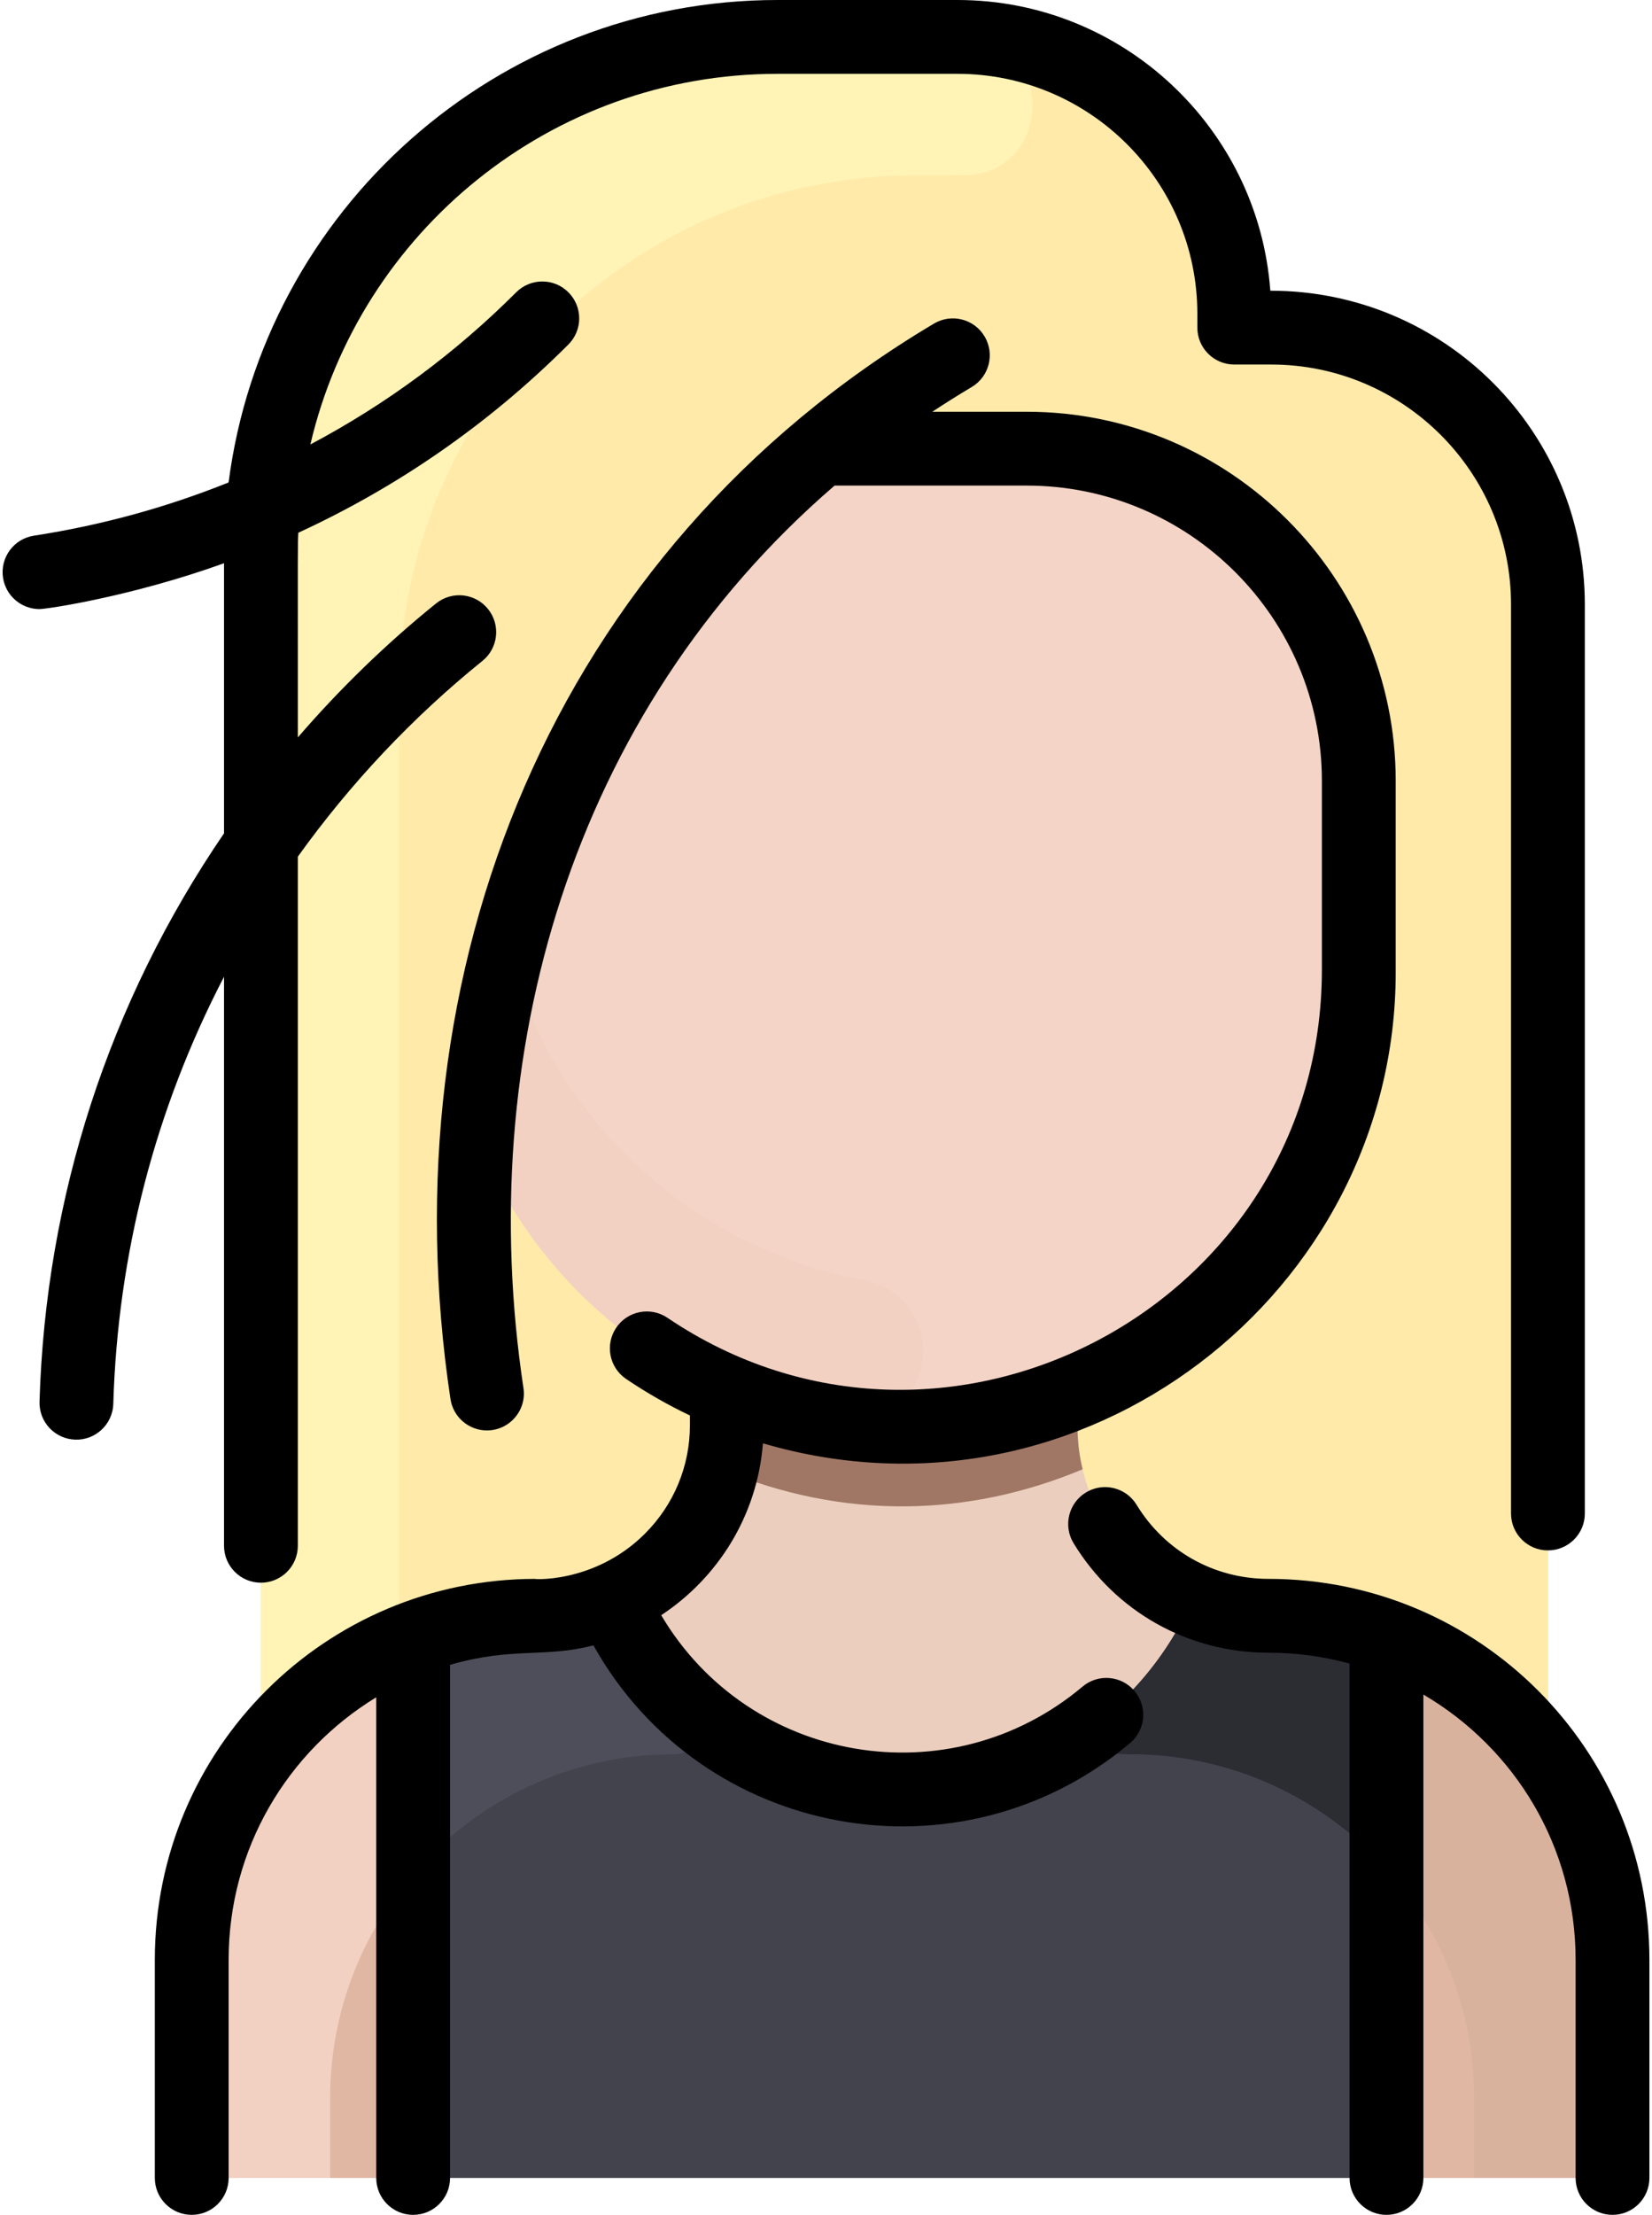 <?xml version="1.0" encoding="UTF-8"?>
<svg width="382px" height="512px" viewBox="0 0 382 512" version="1.1" xmlns="http://www.w3.org/2000/svg" xmlns:xlink="http://www.w3.org/1999/xlink">
    <!-- Generator: Sketch 55.2 (78181) - https://sketchapp.com -->
    <title>033-woman</title>
    <desc>Created with Sketch.</desc>
    <g id="Page-1" stroke="none" stroke-width="1" fill="none" fill-rule="evenodd">
        <g id="033-woman" transform="translate(0.067, 0)" fill-rule="nonzero">
            <path d="M357.868,406.656 L357.868,139.733 C357.868,104.384 329.217,75.733 293.868,75.733 C288.386,75.733 287.487,76.009 286.273,74.795 C285.697,74.219 285.334,73.419 285.334,72.533 C285.334,37.184 256.684,8.533 221.334,8.533 L179.734,8.533 C113.622,8.533 60.268,62.155 60.268,128 L60.268,405.205 C50.22,418.517 44.268,435.093 44.268,453.056 L44.268,494.933 C44.268,499.648 48.086,503.467 52.801,503.467 L364.268,503.467 C368.982,503.467 372.801,499.648 372.801,494.933 L372.801,453.056 C372.801,435.733 367.265,419.712 357.868,406.656 Z" id="Path" fill="#ECCEBE"></path>
            <path d="M221.334,8.533 C256.681,8.533 285.334,37.187 285.334,72.533 C285.334,74.301 286.767,75.733 288.534,75.733 L293.868,75.733 C329.214,75.733 357.868,104.387 357.868,139.733 L357.868,406.656 C343.251,386.315 319.514,373.515 293.26,373.515 C268.863,373.515 249.068,353.804 249.068,329.419 L249.068,322.133 L248.908,321.739 C287.201,305.888 314.134,268.16 314.134,224.139 L314.134,180.523 C314.134,138.101 279.745,103.712 237.324,103.712 L189.793,103.712 C141.18,144.455 114.949,200.635 110.358,263.104 C120.886,289.611 141.846,310.837 168.161,321.739 L168.001,322.133 L168.001,329.419 C168.001,347.541 157.068,363.083 141.441,369.867 C125.53,376.785 118.122,370.07 95.468,378.72 C81.377,384.096 69.196,393.365 60.268,405.205 C60.268,397.817 60.268,135.475 60.268,128 C60.268,62.16 113.617,8.533 179.734,8.533 L221.334,8.533 Z" id="Path" fill="#FFEAAA"></path>
            <path d="M314.134,180.523 L314.134,224.139 C314.134,282.481 266.83,329.739 208.534,329.739 C164.311,329.739 125.978,302.429 110.358,263.104 C114.95,200.615 141.194,144.445 189.793,103.712 L237.334,103.712 C279.745,103.712 314.134,138.101 314.134,180.523 Z" id="Path" fill="#F3D4C6"></path>
            <path d="M372.801,453.056 L372.801,494.933 C372.801,499.648 368.982,503.467 364.268,503.467 L52.801,503.467 C48.086,503.467 44.268,499.648 44.268,494.933 L44.268,453.056 C44.268,419.243 65.366,390.357 95.126,378.848 C117.942,370.016 125.409,376.843 141.441,369.867 L141.441,369.877 C153.121,396.448 179.521,413.675 208.534,413.675 C237.548,413.675 263.948,396.448 275.628,369.877 L275.628,369.867 C291.414,376.725 298.316,370.187 320.609,378.347 C351.062,389.493 372.801,418.741 372.801,453.056 Z" id="Path" fill="#E0B7A3"></path>
            <g id="Group" transform="translate(118.4, 169.6)" fill="#C79A83">
                <path d="M1.004,42.432 C1.505,40.661 2.049,38.88 2.614,37.099 C2.06,38.869 1.516,40.64 1.004,42.432 Z" id="Path"></path>
                <path d="M15.169,5.664 C15.98,3.989 16.833,2.315 17.708,0.64 C16.844,2.304 15.99,3.979 15.169,5.664 Z" id="Path"></path>
                <path d="M203.201,209.12 C202.646,208.907 202.102,208.704 201.548,208.512 C202.327,208.784 202.542,208.866 203.201,209.12 Z" id="Path"></path>
            </g>
            <path d="M223.488,8.569 C244.193,9.253 243.514,40.379 222.798,40.499 C219.376,40.519 215.699,40.533 211.734,40.533 C145.613,40.533 92.268,94.162 92.268,160 L92.268,380.021 C79.532,385.536 68.513,394.272 60.268,405.205 L60.268,128 C60.268,62.161 113.615,8.531 179.734,8.531 C225.191,8.531 221.967,8.518 223.488,8.569 Z" id="Path" fill="#FFF4B6"></path>
            <path d="M250.273,339.648 C223.994,350.649 195.114,351.502 166.796,339.648 C168.242,333.647 168.001,329.76 168.001,322.133 L168.161,321.739 C193.849,332.401 223.17,332.422 248.908,321.739 L249.068,322.133 C249.068,329.763 248.827,333.649 250.273,339.648 Z" id="Path" fill="#A07765"></path>
            <path d="M119.404,212.032 C119.905,210.261 120.449,208.48 121.014,206.699 C120.46,208.469 119.916,210.24 119.404,212.032 Z" id="Path" fill="#C79A83"></path>
            <path d="M133.569,175.264 C134.38,173.589 135.233,171.915 136.108,170.24 C135.244,171.904 134.39,173.579 133.569,175.264 Z" id="Path" fill="#C79A83"></path>
            <path d="M194.447,328.805 C156.163,323.694 124.233,298.037 110.357,263.104 C112.011,240.629 116.821,214.261 128.085,187.328 C124.128,202.837 122.016,217.664 121.024,231.104 C134.262,264.434 163.965,289.36 199.981,295.991 C209.857,297.81 215.759,308.061 212.583,317.587 C210.042,325.215 202.417,329.87 194.447,328.805 L194.447,328.805 Z" id="Path" fill="#F2D1C2"></path>
            <path d="M321.601,378.72 C321.046,378.507 320.502,378.304 319.948,378.112 C320.727,378.384 320.942,378.466 321.601,378.72 Z" id="Path" fill="#C79A83"></path>
            <path d="M246.55,403.008 C251.148,404.629 256.108,405.515 261.26,405.515 C305.126,405.515 340.801,441.073 340.801,485.056 L340.801,503.467 L364.268,503.467 C368.98,503.467 372.801,499.646 372.801,494.933 L372.801,453.056 C372.801,409.079 337.134,373.515 293.26,373.515 C286.998,373.515 281.025,372.213 275.628,369.867 L275.628,369.877 C269.452,383.925 259.169,395.36 246.55,403.008 L246.55,403.008 Z" id="Path" fill="#D9B29E"></path>
            <path d="M170.518,403.008 C165.921,404.629 160.961,405.515 155.809,405.515 C111.942,405.515 76.268,441.073 76.268,485.056 L76.268,503.467 L52.801,503.467 C48.089,503.467 44.268,499.646 44.268,494.933 L44.268,453.056 C44.268,409.079 79.935,373.515 123.809,373.515 C130.07,373.515 136.044,372.213 141.441,369.867 L141.441,369.877 C147.617,383.925 157.9,395.36 170.518,403.008 Z" id="Path" fill="#F2D1C2"></path>
            <path d="M320.534,503.467 L95.468,503.467 L95.468,379.755 L95.126,378.848 C117.941,370.012 125.408,376.837 141.441,369.867 L141.441,369.877 C153.121,396.448 179.521,413.675 208.534,413.675 C237.548,413.675 263.948,396.448 275.628,369.877 L275.628,369.867 C291.41,376.729 298.319,370.182 320.609,378.347 C320.498,380.439 320.534,370.25 320.534,503.467 Z" id="Path" fill="#42434D"></path>
            <path d="M159.84,395.134 C163.785,398.635 161.766,405.515 155.809,405.515 C132.075,405.515 110.32,415.965 95.468,433.227 L95.468,379.755 L95.126,378.848 C117.941,370.012 125.408,376.837 141.441,369.867 L141.441,369.877 C145.764,379.711 152.099,388.263 159.84,395.134 L159.84,395.134 Z" id="Path" fill="#4D4E59"></path>
            <path d="M320.534,432.021 C305.964,415.744 284.79,405.515 261.26,405.515 C256.108,405.515 251.148,404.629 246.55,403.008 C260.377,394.658 270.069,382.537 275.628,369.877 L275.628,369.867 C291.243,376.7 298.624,370.228 320.609,378.347 C320.524,379.957 320.524,374.315 320.534,432.021 L320.534,432.021 Z" id="Path" fill="#2C2C33"></path>
            <path d="M381.334,453.059 L381.334,503.467 C381.334,508.179 377.514,512 372.801,512 C368.089,512 364.268,508.179 364.268,503.467 L364.268,453.059 C364.268,426.901 350.214,404.114 329.068,391.723 L329.068,503.467 C329.068,508.179 325.247,512 320.534,512 C315.822,512 312.001,508.179 312.001,503.467 L312.001,384.558 C305.966,382.916 299.679,382.05 293.257,382.05 C274.685,382.05 257.834,372.589 248.181,356.739 C245.729,352.715 247.005,347.465 251.03,345.013 C255.053,342.559 260.304,343.836 262.756,347.862 C269.286,358.583 280.689,364.983 293.257,364.983 C341.936,364.981 381.334,404.375 381.334,453.059 L381.334,453.059 Z M51.734,225.798 L51.734,357.333 C51.734,362.046 55.555,365.867 60.268,365.867 C64.98,365.867 68.801,362.046 68.801,357.333 L68.801,198.032 C80.898,181.158 95.278,165.857 111.492,152.775 C115.159,149.817 115.734,144.443 112.775,140.775 C109.818,137.108 104.445,136.534 100.775,139.492 C89.2,148.831 78.5,159.23 68.8,170.47 C68.8,123.458 68.761,126.668 68.912,123.154 C91.439,112.775 112.595,98.397 131.365,79.636 C134.699,76.305 134.7,70.902 131.369,67.569 C128.036,64.235 122.634,64.233 119.301,67.566 C105.318,81.541 89.418,93.354 71.703,102.742 C83.168,53.701 127.252,17.067 179.734,17.067 L221.334,17.067 C251.919,17.067 276.801,41.949 276.801,72.533 L276.801,75.733 C276.801,80.446 280.622,84.267 285.334,84.267 L293.868,84.267 C324.452,84.267 349.334,109.149 349.334,139.733 L349.334,349.867 C349.334,354.579 353.155,358.4 357.868,358.4 C362.58,358.4 366.401,354.579 366.401,349.867 L366.401,139.733 C366.401,100.031 334.229,67.2 293.674,67.2 C290.933,29.686 259.535,0 221.334,0 L179.734,0 C114.736,0 60.901,48.699 52.793,111.524 C38.448,117.295 23.396,121.424 7.769,123.834 C3.11,124.551 -0.083,128.909 0.635,133.567 C1.284,137.785 4.919,140.801 9.058,140.801 C10.818,140.801 30.406,137.886 51.735,130.203 L51.735,192.64 C25.172,231.5 10.482,276.69 9.072,324.013 C8.932,328.723 12.637,332.657 17.347,332.796 C21.949,332.962 25.988,329.308 26.131,324.521 C27.162,289.894 35.792,256.462 51.734,225.798 Z M250.257,389.884 C219.587,415.702 173.186,407.775 152.827,373.382 C165.877,364.765 175.02,350.495 176.353,333.65 C250.453,355.378 322.668,298.778 322.668,224.782 L322.668,180.518 C322.668,133.463 284.387,95.182 237.334,95.182 L215.522,95.182 C218.5,93.216 221.535,91.309 224.631,89.467 C228.682,87.057 230.012,81.82 227.601,77.77 C225.193,73.721 219.956,72.389 215.904,74.8 C127.545,127.373 89.195,224.431 104.096,323.404 C104.733,327.633 108.372,330.668 112.524,330.668 C117.737,330.668 121.753,326.039 120.972,320.863 C109.442,244.287 131.796,164.915 192.916,112.25 L237.334,112.25 C274.977,112.25 305.601,142.876 305.601,180.519 L305.601,224.134 C305.601,301.927 218.279,347.87 154.269,304.629 C150.365,301.989 145.059,303.018 142.421,306.923 C139.783,310.828 140.811,316.133 144.716,318.77 C149.445,321.966 154.375,324.783 159.468,327.212 L159.468,329.419 C159.468,338.926 155.76,347.858 149.027,354.572 C137.089,366.477 122.043,364.983 123.81,364.983 C75.131,364.983 35.734,404.375 35.734,453.059 L35.734,503.467 C35.734,508.179 39.555,512 44.268,512 C48.98,512 52.801,508.179 52.801,503.467 L52.801,453.059 C52.801,427.363 66.361,404.906 86.934,392.356 L86.934,503.467 C86.934,508.179 90.755,512 95.468,512 C100.18,512 104.001,508.179 104.001,503.467 L104.001,384.852 C118.542,380.653 125.687,383.322 137.152,380.352 C162.227,425.164 221.929,436.039 261.249,402.94 C264.854,399.904 265.316,394.521 262.282,390.916 C259.247,387.31 253.86,386.849 250.257,389.884 Z" id="Shape" fill="#000000"></path>
        </g>
    </g>
</svg>